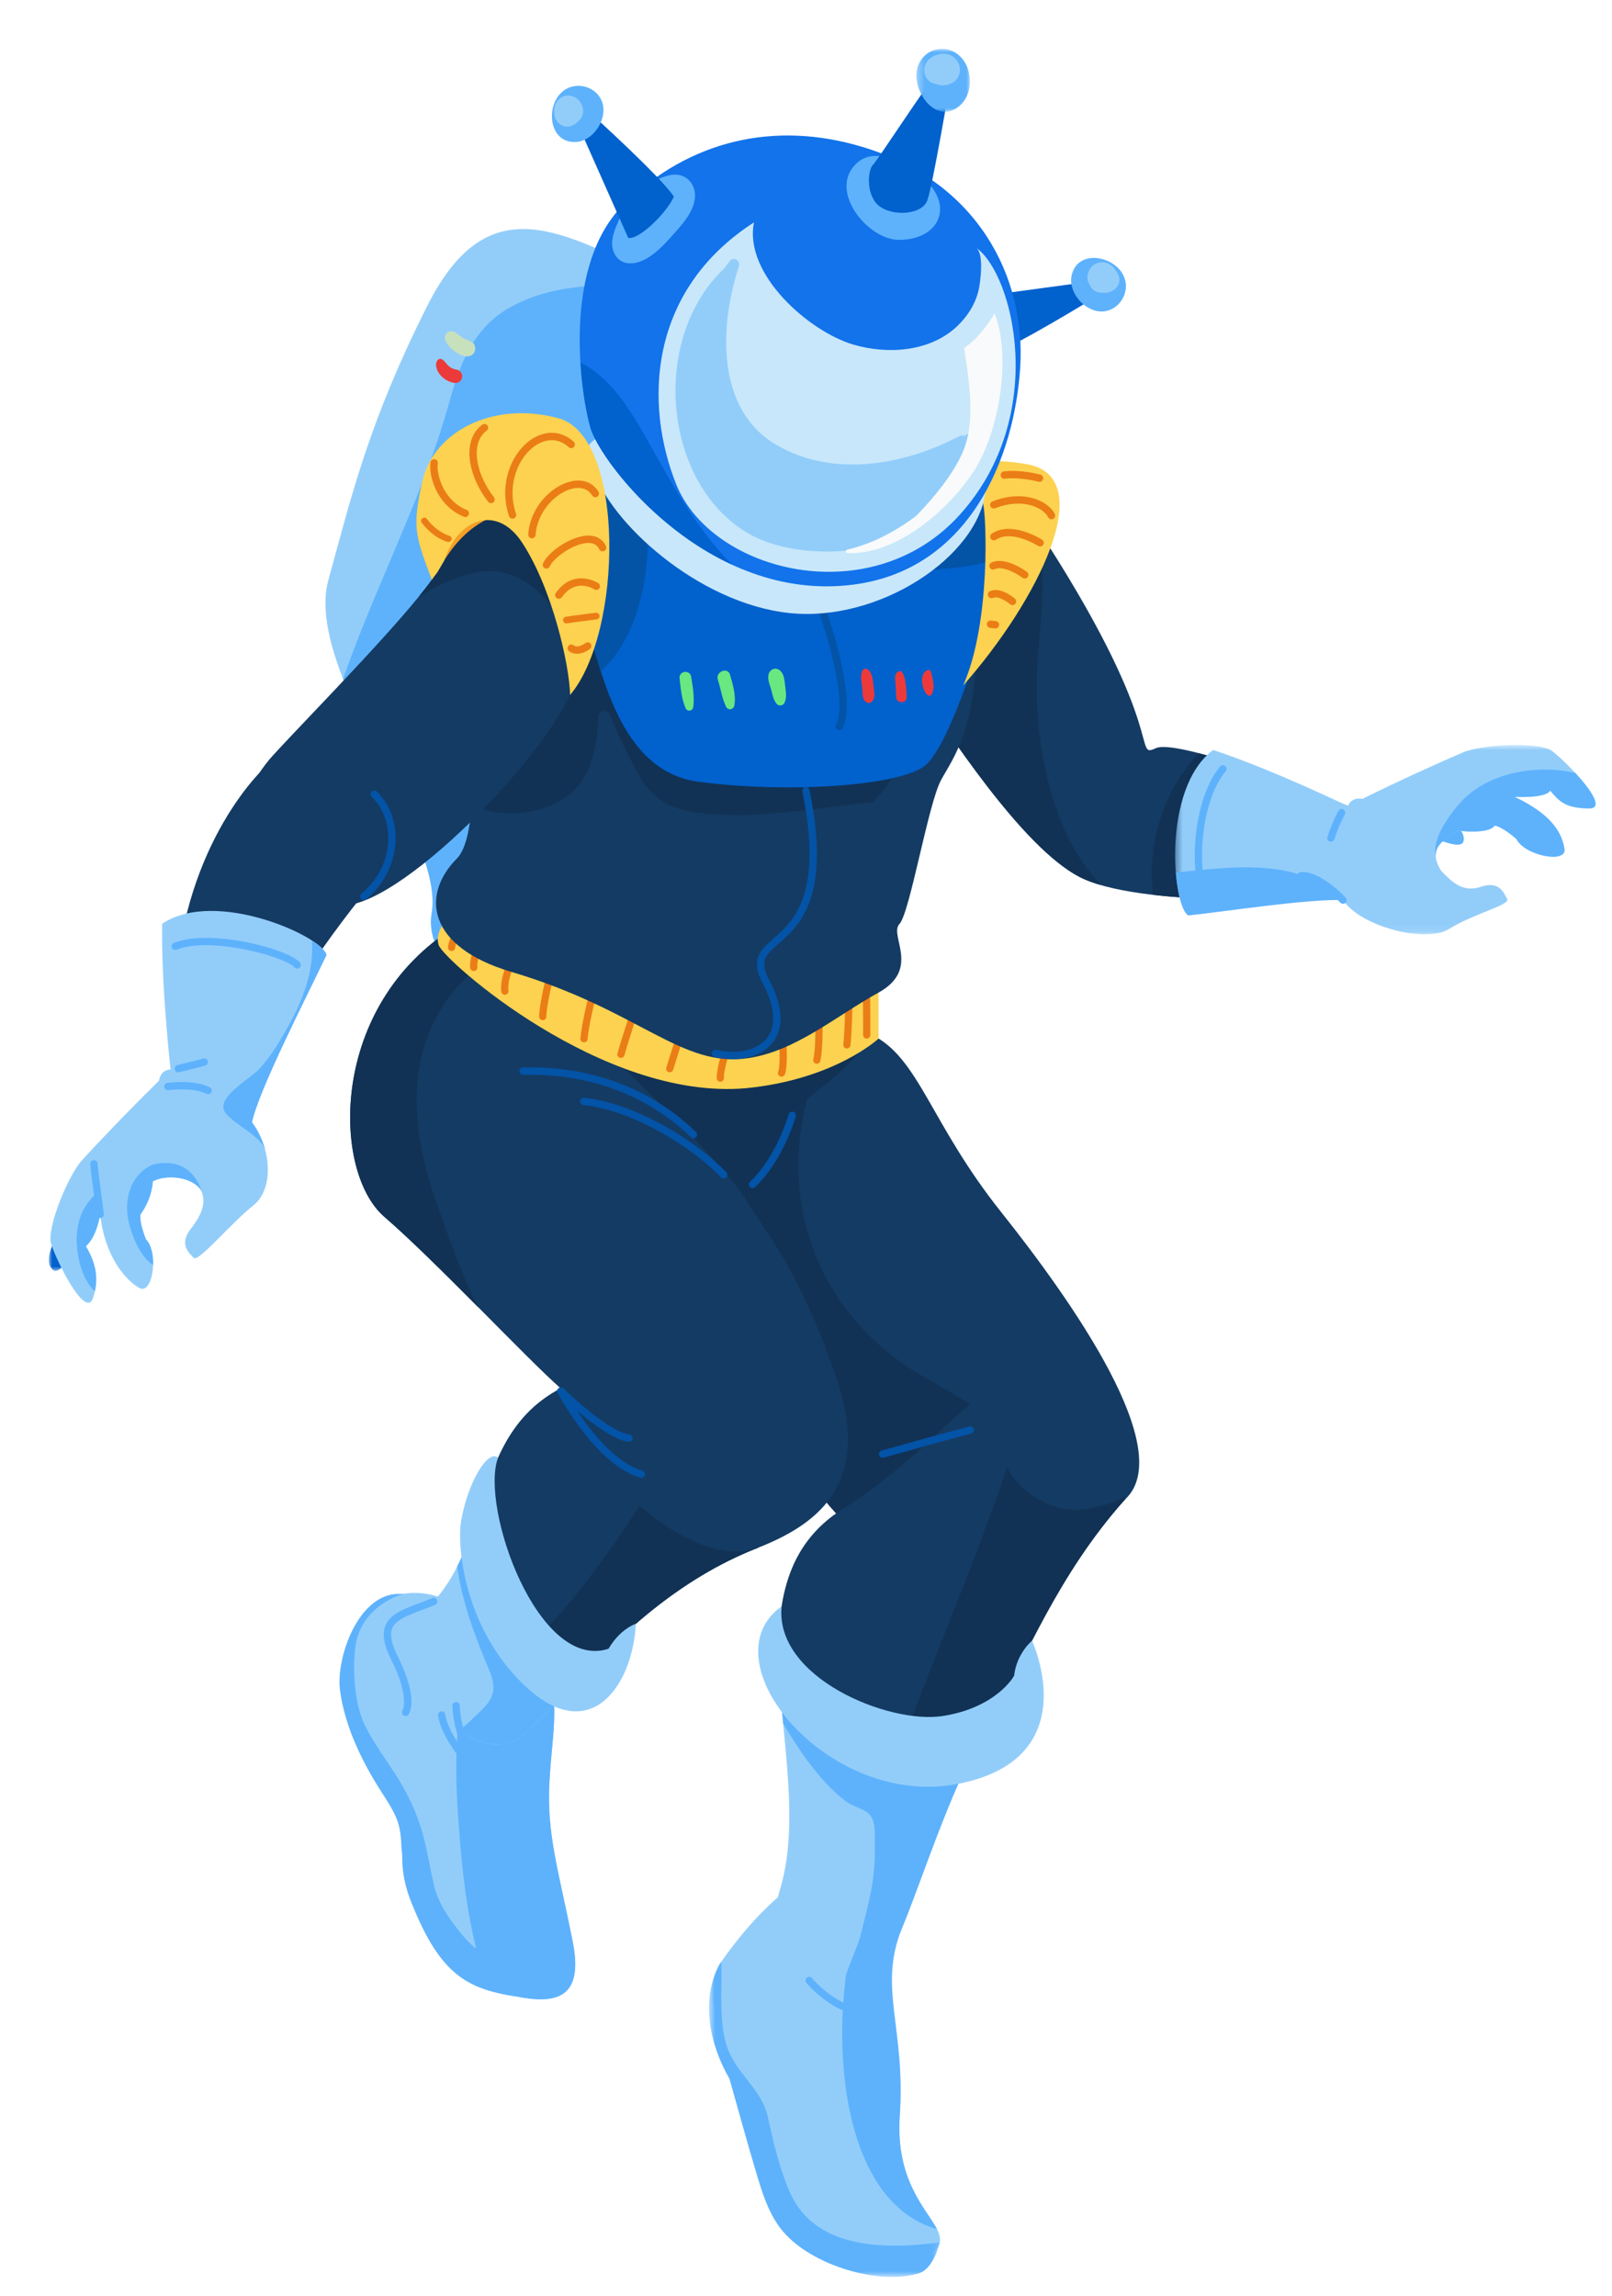 <svg xmlns="http://www.w3.org/2000/svg" fill="none" viewBox="0 0 231 329">
<g filter="url(#e)">
<path d="m194.8 111.19c2.063 1.262 7.499 3.922 7.904 2.409 0.728-2.712-5.963-4.827-5.963-4.827l-2.019 1.837 0.078 0.581z" clip-rule="evenodd" fill="#5EB2FC" fill-rule="evenodd"/>
<mask id="d" x="0" y="167" width="6" height="9" mask-type="alpha" maskUnits="userSpaceOnUse">
<path d="m0 167.64h5.728v7.49h-5.728v-7.49z" clip-rule="evenodd" fill="#fff" fill-rule="evenodd"/>
</mask>
<g mask="url(#d)">
<path d="m5.728 168.52c-0.979 2.211-3.936 7.491-5.13 6.478-2.141-1.818 2.158-7.363 2.158-7.363l2.705 0.362 0.267 0.523z" clip-rule="evenodd" fill="#0161CD" fill-rule="evenodd"/>
</g>
<path d="m85.98 32.233c-13.79-6.966-23.58-11.669-31.776 4.644-8.197 16.313-10.652 26.467-14.158 39.294-3.505 12.827 16.726 36.656 14.821 47.664s21.125 19.444 21.125 19.444l17.242-17.338 7.474-64.365-14.728-29.343z" clip-rule="evenodd" fill="#92CDFA" fill-rule="evenodd"/>
<path d="m66.035 37.081c-5.446 3.086-7.222 8.435-8.813 14.099-1.475 5.259-3.394 10.34-5.467 15.392-3.231 7.872-6.789 15.673-9.592 23.721 4.66 12.042 14.028 25.889 12.704 33.542-1.904 11.008 21.125 19.444 21.125 19.444l17.242-17.339 7.474-64.364-13.731-27.357c-7.306-0.744-14.977-0.518-20.942 2.862z" clip-rule="evenodd" fill="#5EB2FC" fill-rule="evenodd"/>
<path d="m71.31 136.57c10.827 6.159 43.622 3.268 43.622 3.268l2.921 1.403-0.448 18.105-13.425 16.557-17.174-2.515-17.494-18.522 1.999-18.296z" clip-rule="evenodd" fill="#113255" fill-rule="evenodd"/>
<path d="m63.755 67.489c-0.154-1.526-2.684-1.536-4.075-0.918-1.491 0.661-3.045 2.74-3.288 4.65-0.056 0.06-0.111 0.121-0.154 0.196-0.582 1.011 0.091 2.023 1.034 2.381 0.864 0.61 2.074 0.211 2.866-0.603 0.032-0.033 0.057-0.07 0.089-0.102 0.492-0.359 0.93-0.793 1.268-1.239 0.736-0.972 2.384-3.125 2.26-4.365z" clip-rule="evenodd" fill="#F59F26" fill-rule="evenodd"/>
<path d="m121.82 270.52c-3.348 8.469 0.981 12.985 0.118 25.703s7.949 15.732 5.261 19.083c-2.69 3.353-20.839 5.02-24.266-9.949-3.425-14.968-10.771-25.25-6.474-31.364 4.297-6.116 8.014-9.08 8.014-9.08s8.9-1.2 9.249-0.472c0.35 0.727 8.098 6.079 8.098 6.079z" clip-rule="evenodd" fill="#92CDFA" fill-rule="evenodd"/>
<path d="m127.28 312.48c-1.433-2.849-5.978-6.957-5.346-16.263 0.864-12.717-3.098-18.245 0.249-26.714 0 0-3.739-1.318-6.134-3.112-1.284 5.142-2.135 10.415-2.328 15.949-0.372 10.729 2.007 26.731 13.559 30.14z" clip-rule="evenodd" fill="#5EB2FC" fill-rule="evenodd"/>
<path d="m55.756 221.8c-7.906-2.454-14.938 3.837-12.581 15.635 2.355 11.799 7.943 15.066 8.757 22.234 0.812 7.167 4.24 16.56 10.991 18.411 6.75 1.853 14.236 3.702 12.159-6.772-2.076-10.475-3.78-15.518-3.34-23.108 0.441-7.589 1.726-11.237-1.009-19.483s-14.977-6.917-14.977-6.917z" clip-rule="evenodd" fill="#92CDFA" fill-rule="evenodd"/>
<path d="m50.136 221.42c1.348 0 0.856-0.164-0.425 0.383-2.929 1.252-5.254 3.708-5.737 6.898-0.518 3.422-0.167 8.497 1.282 11.475 1.373 2.822 3.342 5.329 4.972 8.002 1.663 2.725 2.923 5.691 3.659 8.816 0.494 2.098 0.844 4.226 1.34 6.322 0.461 1.943 1.546 3.729 2.731 5.338 0.957 1.297 2.015 2.589 3.275 3.621-0.315-1.292-0.593-2.582-0.829-3.834-1.081-5.72-1.553-11.575-1.89-17.38-0.446-7.669 0.23-14.906 1.938-22.387 0.546-2.393 1.181-4.764 1.886-7.113 3.164 0.818 6.925 2.725 8.395 7.159 2.735 8.246 1.45 11.893 1.009 19.483-0.44 7.59 1.264 12.633 3.34 23.108 2.062 10.393-5.293 8.653-12.002 6.815-0.202-0.484-0.371-0.984-0.548-1.48-1.403-0.45-2.581-0.987-3.149-1.413-2.524-1.889-4.746-4.665-6.312-7.393-0.875-1.524-1.537-3.172-1.957-4.879-0.433-1.751-0.386-3.471-0.588-5.237-0.049-1.45-0.174-2.855-0.74-4.205-0.61-1.453-1.522-2.754-2.36-4.08-2.694-4.259-5.064-9.226-5.71-14.268-0.579-4.521 2.564-13.751 8.42-13.751z" clip-rule="evenodd" fill="#5EB2FC" fill-rule="evenodd"/>
<path d="m61.212 210.69c-1.398 4.231-2.979 8.4-6.062 11.811-8.337 9.217 5.559 25.593 12.996 18.943 2.209-1.977 4.613-4.565 7.33-7.393-7.752-5.052-12.345-13.855-14.264-23.361z" clip-rule="evenodd" fill="#92CDFA" fill-rule="evenodd"/>
<path d="m61.212 210.69c-0.771 2.333-1.607 4.642-2.71 6.819 0.747 5.067 2.442 9.769 4.449 14.45 1.346 3.137 0.906 4.438-1.51 6.67-0.739 0.682-1.633 1.571-2.605 2.367 3.036 2.229 6.601 2.871 9.31 0.448 2.209-1.977 4.613-4.565 7.33-7.393-7.752-5.052-12.345-13.855-14.264-23.361z" clip-rule="evenodd" fill="#5EB2FC" fill-rule="evenodd"/>
<path d="m103.45 196.64c-2.102-8.597-17.607-11.246-30.112-4.682-7.878 4.137-9.739 11.528-12.122 18.736 1.919 9.506 6.511 18.308 14.263 23.361 6.427-6.693 14.61-14.737 26.156-19.249 0 0 3.917-9.57 1.815-18.166z" clip-rule="evenodd" fill="#143B63" fill-rule="evenodd"/>
<path d="m95.998 189.55c-0.596 0.99-1.184 1.982-1.747 2.979-2.975 5.27-5.948 10.543-9.204 15.648-3.083 4.836-6.415 9.59-10.051 14.031-1.727 2.11-3.652 4.353-5.894 6.083 1.825 2.228 3.943 4.181 6.374 5.765 6.426-6.693 14.609-14.737 26.155-19.249 0 0 3.917-9.57 1.815-18.166-0.808-3.308-3.605-5.731-7.448-7.091z" clip-rule="evenodd" fill="#113255" fill-rule="evenodd"/>
<path d="m136.48 166.72c10.276 12.913 25.177 34.161 17.785 41.118-7.391 6.956-16.057 19.733-31.617 10.138s-20.307-24.295-23.178-36.854c-2.87-12.558 3.765-26.625 10.536-31.717 6.773-5.093 7.848-8.161 7.848-8.161 6.888 3.359 8.349 12.563 18.625 25.476z" clip-rule="evenodd" fill="#143B63" fill-rule="evenodd"/>
<path d="m143.6 210.33c-1.603-4.858-3.77-9.772-7.682-13.21-3.293-2.893-7.258-4.848-10.999-7.073-14.367-8.55-20.272-23.899-16.289-39.479-6.254 5.839-11.835 18.85-9.16 30.554 2.87 12.559 7.617 27.259 23.177 36.854 9.819 6.054 16.892 3.199 22.634-1.481-0.473-2.076-1.012-4.136-1.681-6.165z" clip-rule="evenodd" fill="#113255" fill-rule="evenodd"/>
<path d="m104.64 232.28c0.453 10.468 2.988 22.063 0.133 31.5-4.09 13.516 12.53 15.367 16.041 8.707 2.718-5.155 6.5-18.057 11.43-27.978-11.114-0.052-21.717-2.66-27.604-12.229z" clip-rule="evenodd" fill="#92CDFA" fill-rule="evenodd"/>
<path d="m104.64 232.28c0.109 2.527 0.341 5.121 0.588 7.733 1.73 2.877 3.563 5.704 5.815 8.184 1.033 1.137 2.147 2.238 3.412 3.117 0.816 0.566 2.347 0.945 3.018 1.577 1.109 1.046 0.862 3.122 0.887 4.568 0.089 5.241-0.873 8.034-2.089 13.097-0.254 1.054-1.861 4.602-2.068 5.655 4.382 0.233 5.604-1.814 6.611-3.724 2.718-5.155 6.5-18.057 11.43-27.978-11.114-0.052-21.717-2.66-27.604-12.229z" clip-rule="evenodd" fill="#5EB2FC" fill-rule="evenodd"/>
<path d="m144.04 193.91c-10.244-7.617-12.921 4.337-30.34 15.38-8.213 5.207-9.464 13.645-9.059 22.982 5.886 9.57 16.49 12.177 27.603 12.229 1.44-2.899 2.693-5.304 3.593-6.798 3.977-6.605 8.634-18.957 18.422-29.87 0 0 0.026-6.305-10.219-13.923z" clip-rule="evenodd" fill="#143B63" fill-rule="evenodd"/>
<path d="m147.79 209.33c-3.844 0.411-8.646-2.307-10.477-6.067-0.323 0.96-0.634 1.921-0.97 2.879-4.427 12.603-9.702 24.891-14.341 37.409 3.276 0.665 6.735 0.938 10.246 0.955 1.439-2.899 2.693-5.304 3.593-6.798 3.977-6.606 8.634-18.957 18.422-29.87 0 0 0-0.107-0.022-0.305-2.02 1.071-4.56 1.595-6.451 1.797z" clip-rule="evenodd" fill="#113255" fill-rule="evenodd"/>
<path d="m58.211 125.84c-18.121 11.249-17.647 35.041-10.155 41.518 7.492 6.479 20.305 20.218 25.278 24.599 2.668 11.7 19.1 26.464 28.297 22.847 9.197-3.616 16.274-9.664 11.153-24.541s-9.43-19.812-13.392-26.053c-3.962-6.241-33.762-35.152-41.181-38.37z" clip-rule="evenodd" fill="#143B63" fill-rule="evenodd"/>
<path d="m55.726 165.9c-3.75-10.547-5.1-21.834 2.467-31.076 1.995-2.438 4.21-3.866 6.549-4.528-2.788-2.22-5.085-3.826-6.531-4.452-18.121 11.249-17.647 35.039-10.155 41.518 3.72 3.217 8.751 8.223 13.483 12.985-2.355-4.664-4.124-9.695-5.813-14.447z" clip-rule="evenodd" fill="#113255" fill-rule="evenodd"/>
<path d="m58.628 123.17c-1.132 0.909-3.478 3.111-2.76 5.279 0.718 2.169 23.427 22.318 44.014 20.5 12.736-1.237 19.023-7.115 19.023-7.115l-0.022-9.285-47.124-4.409-13.131-4.97z" clip-rule="evenodd" fill="#FCD250" fill-rule="evenodd"/>
<path d="m57.712 129.29c0.267 0 0.493-0.207 0.514-0.478 0.049-0.69 0.744-1.987 1.007-2.429 0.146-0.244 0.066-0.561-0.18-0.707-0.243-0.145-0.562-0.065-0.706 0.179-0.111 0.184-1.072 1.826-1.151 2.881-0.021 0.284 0.193 0.532 0.477 0.553 0.013 0 0.025 1e-3 0.039 1e-3z" clip-rule="evenodd" fill="#EB7D16" fill-rule="evenodd"/>
<path d="m60.892 132.16c0.023 0 0.045-1e-3 0.068-4e-3 0.282-0.037 0.482-0.296 0.445-0.578-0.109-0.833 0.541-2.754 0.8-3.424 0.102-0.265-0.029-0.564-0.294-0.667-0.266-0.102-0.565 0.029-0.668 0.295-0.105 0.271-1.022 2.687-0.862 3.928 0.034 0.261 0.256 0.45 0.511 0.45z" clip-rule="evenodd" fill="#EB7D16" fill-rule="evenodd"/>
<path d="m65.35 135.56c0.024 0 0.048-1e-3 0.071-4e-3 0.283-0.039 0.48-0.299 0.441-0.581-0.255-1.858 1.355-4.839 1.371-4.869 0.137-0.25 0.044-0.564-0.205-0.699-0.25-0.138-0.564-0.046-0.699 0.205-0.075 0.134-1.791 3.308-1.489 5.503 0.035 0.258 0.257 0.445 0.51 0.445z" clip-rule="evenodd" fill="#EB7D16" fill-rule="evenodd"/>
<path d="m70.776 139.2c0.281 0 0.512-0.227 0.516-0.508 0.025-1.853 1.138-6.11 1.149-6.153 0.072-0.276-0.092-0.557-0.368-0.63-0.277-0.073-0.558 0.093-0.629 0.368-0.048 0.179-1.157 4.423-1.184 6.4-4e-3 0.285 0.224 0.519 0.509 0.523h7e-3z" clip-rule="evenodd" fill="#EB7D16" fill-rule="evenodd"/>
<path d="m76.688 142.38c0.265 0 0.491-0.204 0.513-0.474 0.162-1.997 1.088-5.656 1.097-5.693 0.07-0.276-0.097-0.557-0.373-0.627-0.278-0.071-0.555 0.097-0.627 0.373-0.039 0.153-0.957 3.78-1.125 5.864-0.023 0.284 0.188 0.533 0.472 0.556 0.015 1e-3 0.028 1e-3 0.043 1e-3z" clip-rule="evenodd" fill="#EB7D16" fill-rule="evenodd"/>
<path d="m81.976 144.61c0.228 0 0.436-0.151 0.498-0.38 0.35-1.284 1.778-5.697 1.793-5.742 0.088-0.271-0.062-0.562-0.332-0.649-0.272-0.087-0.562 0.06-0.649 0.332-0.06 0.182-1.451 4.481-1.807 5.788-0.075 0.275 0.087 0.557 0.361 0.632 0.045 0.013 0.091 0.019 0.136 0.019z" clip-rule="evenodd" fill="#EB7D16" fill-rule="evenodd"/>
<path d="m88.971 146.67c0.222 0 0.427-0.144 0.493-0.367 0.307-1.016 1.493-4.719 1.493-4.719l-0.981-0.316s-1.192 3.718-1.499 4.737c-0.081 0.273 0.073 0.561 0.346 0.643 0.048 0.015 0.099 0.022 0.148 0.022z" clip-rule="evenodd" fill="#EB7D16" fill-rule="evenodd"/>
<path d="m96.219 148.02c0.011 0 0.021 0 0.031-1e-3 0.284-0.016 0.501-0.261 0.485-0.544-0.048-0.806 0.55-2.975 0.785-3.742 0.083-0.273-0.071-0.561-0.342-0.644-0.273-0.086-0.562 0.07-0.645 0.342-0.091 0.301-0.895 2.969-0.828 4.104 0.016 0.274 0.243 0.485 0.514 0.485z" clip-rule="evenodd" fill="#EB7D16" fill-rule="evenodd"/>
<path d="m104.99 147.3c0.207 0 0.402-0.125 0.481-0.33 0.398-1.028 0.263-3.75 0.247-4.057-0.016-0.284-0.271-0.505-0.543-0.487-0.285 0.016-0.502 0.259-0.488 0.543 0.059 1.075 0.062 3.009-0.178 3.628-0.103 0.266 0.03 0.565 0.295 0.668 0.061 0.023 0.124 0.035 0.186 0.035z" clip-rule="evenodd" fill="#EB7D16" fill-rule="evenodd"/>
<path d="m110.05 145.44c0.23 0 0.441-0.156 0.5-0.39 0.359-1.427 0.332-4.772 0.331-4.914-3e-3 -0.285-0.197-0.533-0.52-0.51-0.286 2e-3 -0.514 0.235-0.511 0.52 0 0.033 0.027 3.354-0.3 4.652-0.069 0.276 0.098 0.556 0.374 0.626 0.042 0.011 0.084 0.016 0.126 0.016z" clip-rule="evenodd" fill="#EB7D16" fill-rule="evenodd"/>
<path d="m114.36 143.26c0.255 0 0.476-0.188 0.511-0.447 0.187-1.398 0.267-5.165 0.271-5.324 6e-3 -0.286-0.22-0.521-0.505-0.527-0.298-1e-3 -0.52 0.22-0.526 0.505-1e-3 0.038-0.083 3.869-0.263 5.209-0.038 0.282 0.16 0.542 0.443 0.58 0.023 3e-3 0.047 4e-3 0.069 4e-3z" clip-rule="evenodd" fill="#EB7D16" fill-rule="evenodd"/>
<path d="m117.2 141.84c0.281 0 0.512-0.225 0.517-0.507 0.016-1.018-0.021-4.94-0.023-5.106-2e-3 -0.285-0.193-0.509-0.52-0.512-0.286 3e-3 -0.514 0.236-0.511 0.521 1e-3 0.041 0.038 4.076 0.022 5.08-5e-3 0.285 0.222 0.52 0.507 0.524h8e-3z" clip-rule="evenodd" fill="#EB7D16" fill-rule="evenodd"/>
<path d="m105.01 223.2c-1.055 10.197 15.33 16.931 23.082 15.72 7.751-1.211 10.228-5.755 10.228-5.755 0.37-3.26 2.568-5.027 2.568-5.027s7.928 16.934-10.668 20.518c-18.595 3.585-36.115-17.703-25.21-25.456z" clip-rule="evenodd" fill="#92CDFA" fill-rule="evenodd"/>
<path d="m64.361 201.91c-2.591 7.072 5.713 30.675 15.847 27.37 1.669-2.878 3.914-3.583 3.914-3.583-0.454 8.75-6.361 17.403-15.388 9.359-9.027-8.043-10.306-20.2-9.663-24.045 0.934-5.58 3.903-10.431 5.29-9.101z" clip-rule="evenodd" fill="#92CDFA" fill-rule="evenodd"/>
<path d="m123.25 89.62c5.78 8.69 16.186 24.684 24.376 29.018 8.19 4.333 34.215 3.738 38.263 1.508 4.047-2.231 4.929-9.258 2.037-10.811-2.893-1.553-25.979-10.626-29.286-9.115-3.309 1.511 1.76-2.186-15.539-29.291-4.978-7.558-17.443-4.336-19.317 2.463-1.874 6.8-2.519 9.978-0.534 16.228z" clip-rule="evenodd" fill="#143B63" fill-rule="evenodd"/>
<path d="m148.31 116.81c-2.795-3.998-4.442-8.678-5.476-13.414-1.231-5.645-1.526-11.287-1.05-17.035 0.482-5.84 1.162-11.687-0.268-17.279-5.639-5.077-16.037-1.853-17.735 4.31-1.874 6.799-2.52 9.977-0.534 16.227 5.78 8.69 16.185 24.684 24.376 29.018 0.867 0.459 1.945 0.859 3.166 1.212-0.959-1.021-1.804-2.074-2.479-3.039z" clip-rule="evenodd" fill="#113255" fill-rule="evenodd"/>
<path d="m187.92 109.34c-2.113-1.134-14.995-6.278-23.079-8.381-5.156 5.203-7.461 12.996-6.611 20.283 10.789 1.252 24.775 0.495 27.653-1.091 4.047-2.23 4.93-9.259 2.037-10.811z" clip-rule="evenodd" fill="#113255" fill-rule="evenodd"/>
<mask id="c" x="161" y="99" width="61" height="28" mask-type="alpha" maskUnits="userSpaceOnUse">
<path d="m161.4 99.767h60.25v27.141h-60.25v-27.141z" clip-rule="evenodd" fill="#fff" fill-rule="evenodd"/>
</mask>
<g mask="url(#c)">
<path d="m163.3 124.18c-2.277-1.182-3.883-18.121 3.54-23.701 8.303 2.722 19.325 8.039 19.325 8.039s0.377-1.33 2.077-1.037c5.047-2.506 11.514-5.435 14.368-6.639 2.853-1.204 10.903-1.552 12.737-0.256 1.833 1.296 8.758 8.286 5.386 8.265-3.371-0.022-4.241-0.965-5.596-2.555-0.632 1.155-5.106 0.9-5.106 0.9 5.499 2.602 6.8 5.285 7.153 7.448 0.352 2.164-5.689 0.984-6.886-1.41-2.196-1.906-3.122-1.922-3.122-1.922-0.853 1.321-5.353 0.719-5.353 0.719-1.453 1.223-4.559 2.207-2.281 5.79 1.252 1.235 2.876 3.201 5.622 2.274 2.747-0.929 3.348 0.905 3.817 1.749 0.468 0.844-4.942 2.137-8.324 4.287-3.253 2.069-12.576-0.255-15.208-4.146-4.697-0.612-15.201 1.44-22.149 2.195z" clip-rule="evenodd" fill="#92CDFA" fill-rule="evenodd"/>
</g>
<path d="m180.28 118.69c-5.762-2.229-12.608-1.271-18.779-0.656 0.255 3.25 0.986 5.726 1.806 6.152 6.349-0.69 17.005-2.361 22.15-2.195-0.864-1.356-3.367-2.6-5.177-3.301z" clip-rule="evenodd" fill="#5EB2FC" fill-rule="evenodd"/>
<path d="m202.44 107.84c-1.547 1.654-4.302 5.275-3.693 7.852-0.103-1.925 1.967-2.725 3.079-3.661 0 0 4.5 0.602 5.352-0.719 0 0 0.926 0.017 3.122 1.922 1.198 2.395 7.239 3.574 6.886 1.411-0.352-2.164-1.653-4.847-7.152-7.449 0 0 4.473 0.255 5.105-0.899 1.356 1.589 2.225 2.533 5.596 2.554 2.106 0.013 0.195-2.71-1.984-5.072-5.66-1.305-12.476-0.041-16.311 4.061z" clip-rule="evenodd" fill="#5EB2FC" fill-rule="evenodd"/>
<path d="m133.03 83.775c-0.188 13.921-3.295 17.579-5.159 20.979s-4.482 19.085-5.989 20.675c-1.509 1.591 3.115 6.448-2.993 9.82-6.107 3.373-11.806 8.337-18.578 9.379-9.741 1.498-15.598-6.882-34.033-12.35-12.158-3.606-12.92-11.097-7.818-16.23 5.102-5.132-0.435-36.653 5.156-43.042 5.592-6.389 21.06-18.001 29.475-17.212 8.414 0.79 35.314 9.525 37.775 15.892 2.462 6.368 2.229 7.286 2.164 12.089z" clip-rule="evenodd" fill="#143B63" fill-rule="evenodd"/>
<path d="m130.87 71.686c-2.461-6.367-29.361-15.103-37.775-15.892-8.415-0.789-23.883 10.823-29.475 17.212-4.237 4.842-2.084 24.113-3.013 35.399 0.206 0.091 0.405 0.19 0.624 0.27 3.008 1.09 6.365 1.139 9.417 0.222 6.507-1.955 7.848-7.154 8.111-13.269 0.037-0.863 1.326-0.957 1.629-0.218 1.215 2.963 2.603 5.947 4.197 8.727 2.175 3.793 4.763 4.908 9.011 5.403 8.156 0.951 16.38-0.83 24.516-1.557 1.019-1.104 1.912-2.293 2.77-3.508 3.543-6.365 7.589-12.552 11.462-18.606 0.222-0.348 0.446-0.697 0.67-1.046 7e-3 -0.344 0.016-0.691 0.02-1.048 0.065-4.803 0.298-5.721-2.164-12.089z" clip-rule="evenodd" fill="#113255" fill-rule="evenodd"/>
<path d="m76.633 81.75c2.309 4.662 4.13 21.595 16.347 23.264 12.217 1.669 28.204 0.726 32.341-2.119 4.138-2.846 9.274-22.066 10.967-25.253 1.692-3.187 4.406-12.137-9.448-17.537-13.854-5.399-21.255-8.301-52.38-0.157-6.133 2.097 2.173 21.802 2.173 21.802z" clip-rule="evenodd" fill="#0161CD" fill-rule="evenodd"/>
<path d="m113.28 97.629c0.194 0 0.381-0.107 0.473-0.293 2.173-4.361-2.459-17.19-2.658-17.734-0.1-0.274-0.403-0.415-0.676-0.315-0.274 0.099-0.415 0.403-0.316 0.676 0.048 0.129 4.678 12.944 2.705 16.902-0.13 0.261-0.024 0.578 0.238 0.708 0.075 0.038 0.155 0.056 0.234 0.056z" clip-rule="evenodd" fill="#0353A7" fill-rule="evenodd"/>
<path d="m83.432 57.842c-0.012-0.025-0.024-0.049-0.036-0.073-2.75 0.616-5.709 1.335-8.936 2.179-6.132 2.097 2.173 21.802 2.173 21.802 0.744 1.504 1.441 4.287 2.449 7.421 6.633-5.828 7.767-18.479 6.003-26.229-0.397-1.747-0.957-3.453-1.653-5.1z" clip-rule="evenodd" fill="#0353A7" fill-rule="evenodd"/>
<path d="m89.726 62.47c4.412 4.276 10.671 6.758 16.394 8.717 10.373 3.551 21.598 4.936 31.563 1.382 0.161-3.952-1.845-8.956-10.844-12.464-11.948-4.657-19.11-7.448-40.816-2.906 0.933 1.906 2.084 3.701 3.703 5.271z" clip-rule="evenodd" fill="#0353A7" fill-rule="evenodd"/>
<path d="m44.041 122.46c10.582-2.94 33.008-27.462 31.846-34.661-1.162-7.197 4.565-22.886-3.736-22.479-8.3 0.408-12.609 2.962-15.965 8.812-3.357 5.85-18.756 21.275-24.129 27.19-5.374 5.914-13.094 23.451 11.984 21.138z" clip-rule="evenodd" fill="#143B63" fill-rule="evenodd"/>
<path d="m60.018 75.311c4.874-1.367 8.378 0.383 11.617 4.009 1.427 1.597 2.792 3.25 4.117 4.94 0.325-7.82 3.515-19.294-3.601-18.945-8.301 0.408-12.61 2.962-15.966 8.812-0.653 1.138-1.765 2.64-3.166 4.362 2.223-1.323 4.517-2.482 6.999-3.178z" clip-rule="evenodd" fill="#113255" fill-rule="evenodd"/>
<path d="m131.02 91.235c10.549-11.909 19.77-29.952 9.025-31.734-10.744-1.782-12.768 2.491-12.768 2.491 3.382 2.125 2.468 1.187 6.578 3.109 0.5 1.595 1.157 17.167-2.835 26.134z" clip-rule="evenodd" fill="#FCD250" fill-rule="evenodd"/>
<path d="m78.539 61.648c3.563 8.074 16.956 19.273 29.964 19.338 13.007 0.064 26.515-10.025 25.774-19.542-0.739-9.515-22.583-16.365-22.583-16.365s-21.925-0.638-28.316 4.985c-2.736 2.407-3.568 4.822-5.08 5.866-2.599 1.794-0.658 4.093 0.241 5.718z" clip-rule="evenodd" fill="#C8E7FA" fill-rule="evenodd"/>
<path d="m28.416 148.25c3.142-9.654 14.55-25.075 19.918-30.893s-9.539-22.471-17.803-13.976c-4.919 5.057-14.8 19.587-11.986 42.762s9.871 2.107 9.871 2.107z" clip-rule="evenodd" fill="#143B63" fill-rule="evenodd"/>
<path d="m39.781 129.87c-0.363-2.541-15.819-9.654-23.54-4.492-0.174 8.736 1.2 20.895 1.2 20.895s-1.38-0.083-1.665 1.618c-4.032 3.935-8.934 9.07-11.014 11.366-2.079 2.295-5.068 9.778-4.452 11.937 0.617 2.158 4.927 11.004 6.021 7.815 1.095-3.19 0.027-5.616-1.025-7.421 1.592-1.368 2.05-4.569 2.05-4.569 0.639 6.05 3.691 9.507 5.616 10.556 1.925 1.047 2.809-5.044 0.945-6.966-1.073-2.703-0.782-3.582-0.782-3.582 1.717-2.358 1.756-4.715 1.756-4.715 1.635-0.967 5.431-0.848 6.889 1.205 0.752 1.591 0.365 3.275-1.419 5.561-1.783 2.286-0.251 3.459 0.391 4.18 0.641 0.721 5.376-5.005 8.523-7.485 3.028-2.387 2.638-8.17-0.165-11.941 0.976-4.636 7.661-17.654 10.671-23.962z" clip-rule="evenodd" fill="#92CDFA" fill-rule="evenodd"/>
<path d="m21.78 163.52c0.062 0.13 0.104 0.261 0.149 0.393-0.114-0.499-0.295-0.992-0.571-1.487-1.481-2.663-3.9-3.117-6.407-2.557-3.413 1.465-4.336 5.331-3.39 8.749 0.502 1.811 1.591 4.549 3.381 5.662 0.038-1.405-0.265-2.884-1.025-3.668-1.073-2.703-0.783-3.582-0.783-3.582 1.718-2.358 1.757-4.715 1.757-4.715 1.635-0.967 5.431-0.848 6.889 1.205z" clip-rule="evenodd" fill="#5EB2FC" fill-rule="evenodd"/>
<path d="m7.356 167.02c0.027 0.258 0.064 0.504 0.101 0.753-0.125-1.18-0.251-2.731-0.112-4.191-1.974 1.585-3.138 3.476-3.334 6.341-0.159 2.343 0.508 6.286 2.587 8.121 0.601-2.717-0.348-4.837-1.292-6.455 1.592-1.368 2.05-4.569 2.05-4.569z" clip-rule="evenodd" fill="#5EB2FC" fill-rule="evenodd"/>
<path d="m34.487 139.73c-1.223 2.223-2.577 4.546-4.301 6.417-1.343 1.458-5.296 3.544-5.184 5.584 0.089 1.632 4.673 3.586 5.742 5.522 0.087 0.158 0.164 0.323 0.239 0.489-0.376-1.387-1.009-2.741-1.873-3.904 0.976-4.636 7.661-17.655 10.671-23.962-0.078-0.544-0.85-1.296-2.083-2.092 0.291 4.166-1.152 8.202-3.211 11.946z" clip-rule="evenodd" fill="#5EB2FC" fill-rule="evenodd"/>
<path d="m73.017 52.936c-9.635-2.596-18.01 2.158-19.5 9.065-1.357 6.299-1.206 7.411 1.372 14.081 0.286-0.484 0.671-0.841 0.905-1.268 0.249-0.453 0.608-1.019 0.833-1.427 2.1-6.249 7.62-8.077 11.193-2.626 4.344 6.629 6.761 17.479 6.88 21.826 7.571-8.904 7.951-37.055-1.683-39.651z" clip-rule="evenodd" fill="#FCD250" fill-rule="evenodd"/>
<path d="m131.28 35.783c-0.736 1.4 1.915 6.317 3.856 7.934 3.263-0.995 14.965-8.211 14.965-8.211l-0.841-2.155-17.98 2.432z" clip-rule="evenodd" fill="#0161CD" fill-rule="evenodd"/>
<path d="m152.77 37.024c0.933-0.656 1.551-1.761 1.575-2.959 0.08-4.027-6.732-5.985-7.767-1.659-0.576 2.401 1.741 5.144 4.149 5.232 0.758 0.028 1.462-0.206 2.043-0.614z" clip-rule="evenodd" fill="#5EB2FC" fill-rule="evenodd"/>
<path d="m152.82 31.697c-0.408-0.729-1.24-1.211-2.096-1.107-0.929 0.112-1.62 0.754-1.813 1.617-0.158 0.486-0.112 1.026 0.18 1.471 0.013 0.027 0.024 0.055 0.038 0.081 8e-3 0.02 8e-3 0.042 0.018 0.061 0.252 0.502 0.565 0.879 1.128 1.042 0.21 0.06 0.423 0.086 0.636 0.088 0.875 0.134 1.799-0.232 2.261-1.004 0.457-0.766 0.217-1.655-0.352-2.249z" clip-rule="evenodd" fill="#92CDFA" fill-rule="evenodd"/>
<path d="m115.22 76.789c-20.86 2.645-36.215-17.438-37.643-22.581-1.427-5.143-4.121-23.34 4.987-32.099 9.227-8.875 21.27-11.921 34.102-8.031 16.364 4.96 23.34 18.552 22.533 31.522-0.806 12.97-7.266 29.07-23.979 31.189z" clip-rule="evenodd" fill="#1273EB" fill-rule="evenodd"/>
<path d="m85.686 55.933c-2.651-4.708-5.369-8.907-9.509-10.976 0.249 4.04 0.904 7.449 1.404 9.251 0.992 3.574 8.71 14.352 20.324 19.716-5.154-5.151-8.658-11.667-12.219-17.991z" clip-rule="evenodd" fill="#0161CD" fill-rule="evenodd"/>
<path d="m132.88 28.501c1.174 0.818 0.613 5.061 0.323 6.21-0.502 1.991-1.626 3.716-3.118 5.108-3.851 3.593-9.859 4.011-14.778 2.572-6.339-1.854-15.764-10.093-14.26-17.524-15.259 9.847-15.703 26.174-11.146 37.536 5.074 12.656 28.038 18.448 40.715 4.277 12.679-14.171 7.6-34.462 2.264-38.179z" clip-rule="evenodd" fill="#C8E7FA" fill-rule="evenodd"/>
<path d="m132.86 55.346c-0.416-0.395-1.214-0.39-1.557 0.115-0.29-0.09-0.609-0.081-0.934 0.091-7.872 4.141-18.062 5.923-26.131 1.193-8.736-5.12-8.097-17.195-5.36-25.56 0.261-0.797-0.729-1.49-1.306-0.778-0.253 0.312-0.486 0.642-0.711 0.98-10.642 9.94-8.954 30.481 3.014 37.849 5.367 3.303 14.227 3.677 21.456 1.173 4.022-2.24 7.308-6.833 10.148-10.336 0.422-1.579 0.881-3.158 1.381-4.727z" clip-rule="evenodd" fill="#92CDFA" fill-rule="evenodd"/>
<path d="m135.5 37.969c-1.017 1.68-2.58 3.768-4.345 4.884 0.711 4.799 1.726 10.676-0.255 15.08-1.414 3.148-3.966 6.264-6.584 8.974-3.08 2.353-6.597 4.111-9.897 4.856-0.25 0.057-0.313 0.48-8e-3 0.495 7.007 0.337 14.458-6.111 18.11-11.698 3.634-5.558 5.386-16.107 3.117-22.382-0.033-0.087-0.081-0.154-0.138-0.209z" clip-rule="evenodd" fill="#F9FAFB" fill-rule="evenodd"/>
<path d="m92.589 21.185c-0.104 2.225-2.027 4.202-3.425 5.768-1.397 1.566-3.483 3.729-5.752 3.792-1.917 0.053-2.909-1.655-2.662-3.402 0.112-0.794 0.385-1.604 0.77-2.389 1.062-3.259 4.588-6.352 7.657-6.884 1.962-0.341 3.506 1.133 3.412 3.115z" clip-rule="evenodd" fill="#5EB2FC" fill-rule="evenodd"/>
<path d="m83.025 27.095c1.55 0.316 5.53-3.604 6.54-5.92-1.867-2.855-12.066-12.075-12.066-12.075l-1.834 1.41 7.36 16.585z" clip-rule="evenodd" fill="#0161CD" fill-rule="evenodd"/>
<path d="m78.21 6.112c-0.89-0.713-2.124-0.997-3.281-0.685-3.89 1.048-3.865 8.136 0.578 7.922 2.466-0.12 4.453-3.11 3.864-5.446-0.185-0.737-0.606-1.347-1.161-1.791z" clip-rule="evenodd" fill="#5EB2FC" fill-rule="evenodd"/>
<path d="m76.305 7.91c-0.226-0.473-0.617-0.869-1.145-1.077-1.28-0.505-2.573 0.415-2.718 1.73-0.048 0.437-0.028 1.056 0.158 1.464 0.126 0.277 0.32 0.516 0.556 0.697 0.868 0.797 2.128 0.37 2.827-0.458 0.316-0.331 0.533-0.757 0.58-1.222 0.043-0.418-0.059-0.803-0.258-1.134z" clip-rule="evenodd" fill="#92CDFA" fill-rule="evenodd"/>
<path d="m122.41 16.557c-1.746-0.912-4.549-2.135-6.692-0.12-4.108 3.861 1.607 10.957 6.13 10.942 6.662-0.024 8.687-6.576 0.562-10.822z" clip-rule="evenodd" fill="#5EB2FC" fill-rule="evenodd"/>
<path d="m118.02 16.7c0.383-0.159 8.481-12.688 9.107-12.934s2.063 0.823 2.063 0.823-2.575 15.327-3.334 17.203c-0.76 1.875-4.517 2.257-6.628 0.908-2.111-1.351-1.958-5.009-1.208-6z" clip-rule="evenodd" fill="#0161CD" fill-rule="evenodd"/>
<mask id="b" x="124" y="0" width="8" height="10" mask-type="alpha" maskUnits="userSpaceOnUse">
<path d="m124.32 0.001h7.675v9.019h-7.675v-9.019z" clip-rule="evenodd" fill="#fff" fill-rule="evenodd"/>
</mask>
<g mask="url(#b)">
<path d="m131.29 1.984c-0.169-0.287-0.369-0.555-0.599-0.795-2.006-2.104-5.379-1.295-6.212 1.488-0.935 3.125 2.469 8.254 5.877 5.611 1.851-1.436 2.098-4.335 0.934-6.304z" clip-rule="evenodd" fill="#5EB2FC" fill-rule="evenodd"/>
</g>
<path d="m128.84 5.112c-0.529 0.177-1.112 0.16-1.629-0.062-0.499-0.057-0.974-0.253-1.302-0.668-0.387-0.489-0.545-1.095-0.43-1.707 0.183-0.985 1.028-1.663 1.968-1.85 1.209-0.402 2.545 0.21 2.984 1.432 0.463 1.288-0.346 2.633-1.591 2.855z" clip-rule="evenodd" fill="#92CDFA" fill-rule="evenodd"/>
<path d="m97.971 144.78c2.509 0 4.626-0.86 5.812-2.441 1.584-2.112 1.389-5.268-0.55-8.888-1.469-2.74-0.534-3.56 1.329-5.195 3.017-2.649 7.578-6.651 4.451-22.032-0.059-0.285-0.338-0.47-0.622-0.413-0.286 0.059-0.471 0.338-0.413 0.623 3.005 14.781-1.278 18.541-4.113 21.029-1.839 1.614-3.428 3.008-1.564 6.487 1.735 3.237 1.962 5.991 0.638 7.755-1.323 1.763-4.121 2.441-7.302 1.764-0.289-0.057-0.565 0.123-0.626 0.408-0.061 0.284 0.122 0.565 0.406 0.626 0.881 0.186 1.739 0.277 2.554 0.277z" clip-rule="evenodd" fill="#0353A7" fill-rule="evenodd"/>
<path d="m92.37 156.13c0.139 0 0.276-0.055 0.38-0.162 0.202-0.21 0.195-0.544-0.015-0.747-8.265-7.955-18.042-9.423-24.797-9.244-0.291 7e-3 -0.522 0.25-0.514 0.541s0.26 0.544 0.541 0.514c6.56-0.159 16.035 1.249 24.039 8.951 0.102 0.097 0.234 0.147 0.366 0.147z" clip-rule="evenodd" fill="#0353A7" fill-rule="evenodd"/>
<path d="m96.705 161.89c0.131 0 0.264-0.049 0.365-0.147 0.211-0.204 0.217-0.538 0.015-0.748-4.43-4.597-13.079-9.904-20.385-10.68-0.274-0.028-0.55 0.179-0.58 0.47-0.03 0.29 0.18 0.549 0.47 0.581 7.056 0.749 15.434 5.898 19.734 10.363 0.104 0.106 0.242 0.161 0.381 0.161z" clip-rule="evenodd" fill="#0353A7" fill-rule="evenodd"/>
<path d="m74.169 82.342c0.025 0 0.052-2e-3 0.078-6e-3 1.056-0.172 4.211-0.566 4.243-0.57 0.264-0.032 0.451-0.273 0.418-0.537s-0.282-0.446-0.537-0.418c-0.131 0.016-3.206 0.4-4.279 0.575-0.263 0.042-0.44 0.289-0.398 0.552 0.039 0.237 0.244 0.404 0.475 0.404z" clip-rule="evenodd" fill="#EB7D16" fill-rule="evenodd"/>
<path d="m73.071 78.811c0.164 0 0.326-0.077 0.43-0.221 2.012-2.817 4.55-1.202 4.658-1.132 0.243 0.159 0.57 0.093 0.73-0.15 0.161-0.243 0.095-0.568-0.147-0.73-0.034-0.022-3.484-2.259-6.101 1.398-0.169 0.237-0.114 0.567 0.123 0.737 0.093 0.066 0.201 0.098 0.307 0.098z" clip-rule="evenodd" fill="#EB7D16" fill-rule="evenodd"/>
<path d="m71.292 74.484c0.198 0 0.39-0.114 0.479-0.307 0.583-1.258 3.475-3.355 5.528-3.366h0.014c0.762 0 1.273 0.295 1.561 0.899 0.125 0.264 0.442 0.374 0.702 0.251 0.264-0.125 0.376-0.441 0.25-0.704-0.467-0.983-1.335-1.502-2.513-1.502h-0.02c-2.396 0.013-5.682 2.252-6.48 3.979-0.123 0.265-7e-3 0.579 0.257 0.701 0.072 0.033 0.147 0.049 0.222 0.049z" clip-rule="evenodd" fill="#EB7D16" fill-rule="evenodd"/>
<path d="m69.226 70.146c0.274 0 0.506-0.213 0.526-0.492 0.23-3.338 2.879-6.032 5.203-6.614 0.741-0.187 2.108-0.307 2.908 0.971 0.153 0.246 0.478 0.321 0.727 0.167 0.247-0.155 0.323-0.481 0.166-0.728-0.842-1.346-2.324-1.868-4.058-1.434-2.741 0.686-5.734 3.704-6 7.566-0.02 0.29 0.199 0.542 0.491 0.563 0.012 1e-3 0.024 1e-3 0.037 1e-3z" clip-rule="evenodd" fill="#EB7D16" fill-rule="evenodd"/>
<path d="m66.442 67.336c0.055 0 0.11-9e-3 0.166-0.027 0.276-0.092 0.427-0.39 0.335-0.667-1.412-4.271 0.418-8.255 2.856-9.834 1.635-1.058 3.348-0.956 4.701 0.279 0.214 0.197 0.548 0.182 0.745-0.034 0.197-0.215 0.181-0.549-0.033-0.745-1.708-1.562-3.946-1.707-5.986-0.387-2.771 1.795-4.864 6.278-3.285 11.052 0.073 0.222 0.279 0.363 0.501 0.363z" clip-rule="evenodd" fill="#EB7D16" fill-rule="evenodd"/>
<path d="m63.365 65.109c0.113 0 0.227-0.036 0.322-0.11 0.232-0.179 0.274-0.511 0.095-0.741-1.787-2.309-2.71-5.037-2.407-7.119 0.154-1.068 0.612-1.881 1.358-2.418 0.237-0.17 0.291-0.5 0.121-0.737s-0.501-0.289-0.737-0.12c-0.974 0.701-1.592 1.781-1.786 3.123-0.343 2.356 0.66 5.39 2.616 7.917 0.105 0.135 0.26 0.205 0.418 0.205z" clip-rule="evenodd" fill="#EB7D16" fill-rule="evenodd"/>
<path d="m59.68 67.099c0.208 0 0.404-0.124 0.488-0.328 0.111-0.27-0.018-0.578-0.288-0.689-3.473-1.423-4.36-5.292-4.145-6.665 0.045-0.288-0.153-0.558-0.44-0.603-0.283-0.047-0.558 0.151-0.603 0.44-0.291 1.854 0.844 6.19 4.787 7.805 0.066 0.027 0.134 0.04 0.201 0.04z" clip-rule="evenodd" fill="#EB7D16" fill-rule="evenodd"/>
<path d="m57.263 70.677c0.209 0 0.398-0.144 0.448-0.355 0.057-0.247-0.095-0.495-0.343-0.552-0.015-4e-3 -1.705-0.434-3.197-2.406-0.153-0.204-0.442-0.242-0.644-0.088-0.202 0.152-0.242 0.441-0.089 0.643 1.706 2.252 3.638 2.726 3.721 2.745 0.035 9e-3 0.07 0.013 0.104 0.013z" clip-rule="evenodd" fill="#EB7D16" fill-rule="evenodd"/>
<path d="m75.68 86.695c0.735 0 1.452-0.381 1.867-0.707 0.228-0.18 0.267-0.51 0.089-0.739-0.179-0.23-0.512-0.27-0.741-0.092-0.011 9e-3 -1.085 0.814-1.705 0.319-0.231-0.181-0.561-0.143-0.742 0.087-0.181 0.229-0.142 0.561 0.086 0.741 0.359 0.283 0.754 0.391 1.146 0.391z" clip-rule="evenodd" fill="#EB7D16" fill-rule="evenodd"/>
<path d="m143.68 67.427c0.077 0 0.156-0.017 0.231-0.054 0.262-0.128 0.371-0.445 0.243-0.706-0.88-1.792-4.328-3.609-8.934-1.812-0.271 0.105-0.405 0.411-0.3 0.683 0.107 0.272 0.414 0.406 0.685 0.3 4.133-1.612 6.989 0.048 7.6 1.294 0.092 0.187 0.28 0.295 0.475 0.295z" clip-rule="evenodd" fill="#EB7D16" fill-rule="evenodd"/>
<path d="m141.96 62.056c0.232 0 0.445-0.154 0.509-0.389 0.076-0.281-0.089-0.571-0.37-0.648-0.118-0.032-2.884-0.775-5.25-0.456-0.289 0.038-0.492 0.305-0.453 0.593 0.04 0.289 0.302 0.494 0.593 0.453 2.162-0.291 4.805 0.42 4.831 0.428 0.047 0.013 0.094 0.019 0.14 0.019z" clip-rule="evenodd" fill="#EB7D16" fill-rule="evenodd"/>
<path d="m142.05 71.315c0.174 0 0.345-0.086 0.445-0.245 0.158-0.245 0.084-0.571-0.161-0.729-0.178-0.113-4.389-2.754-7.203-0.87-0.242 0.162-0.308 0.49-0.145 0.733 0.162 0.243 0.491 0.306 0.732 0.145 2.249-1.507 6.012 0.859 6.049 0.883 0.088 0.056 0.185 0.083 0.283 0.083z" clip-rule="evenodd" fill="#EB7D16" fill-rule="evenodd"/>
<path d="m139.84 75.909c0.159 0 0.318-0.072 0.422-0.21 0.176-0.233 0.129-0.564-0.104-0.739-0.124-0.093-3.046-2.27-5.079-1.347-0.265 0.121-0.382 0.434-0.261 0.7 0.121 0.265 0.431 0.382 0.699 0.262 1.218-0.555 3.303 0.698 4.006 1.228 0.094 0.071 0.206 0.106 0.317 0.106z" clip-rule="evenodd" fill="#EB7D16" fill-rule="evenodd"/>
<path d="m138.09 79.717c0.149 0 0.297-0.062 0.401-0.184 0.19-0.221 0.164-0.555-0.057-0.744-0.212-0.181-2.106-1.748-3.573-1.063-0.265 0.124-0.378 0.438-0.255 0.702 0.123 0.265 0.437 0.379 0.701 0.255 0.675-0.317 1.936 0.475 2.439 0.907 0.101 0.085 0.223 0.127 0.344 0.127z" clip-rule="evenodd" fill="#EB7D16" fill-rule="evenodd"/>
<path d="m135.65 83.064c0.265 0 0.493-0.199 0.524-0.468 0.034-0.289-0.173-0.551-0.463-0.584l-0.711-0.083c-0.291-0.031-0.551 0.175-0.585 0.464-0.034 0.29 0.173 0.551 0.464 0.585l0.71 0.082c0.021 3e-3 0.041 4e-3 0.061 4e-3z" clip-rule="evenodd" fill="#EB7D16" fill-rule="evenodd"/>
<path d="m185.45 122.52c0.129 0 0.258-0.047 0.36-0.142 0.213-0.198 0.226-0.532 0.027-0.746-0.149-0.159-3.675-3.919-6.466-3.655-0.29 0.025-0.505 0.281-0.479 0.571 0.025 0.291 0.271 0.508 0.572 0.48 1.889-0.172 4.686 2.342 5.6 3.324 0.104 0.111 0.245 0.168 0.386 0.168z" clip-rule="evenodd" fill="#5EB2FC" fill-rule="evenodd"/>
<path d="m84.901 204.79c0.229 0 0.44-0.149 0.507-0.381 0.081-0.28-0.08-0.573-0.361-0.654-3.793-1.101-7.294-5.51-9.341-8.577 2.228 1.89 5.336 4.218 7.361 4.439 0.279 0.029 0.55-0.178 0.582-0.468 0.031-0.291-0.179-0.551-0.468-0.583-2.509-0.272-7.666-4.851-9.442-6.592-0.187-0.182-0.476-0.201-0.685-0.047-0.208 0.156-0.272 0.439-0.152 0.669 0.222 0.422 5.482 10.326 11.852 12.173 0.048 0.014 0.098 0.021 0.147 0.021z" clip-rule="evenodd" fill="#0353A7" fill-rule="evenodd"/>
<path d="m66.995 247.93c0.931 0 1.924-0.111 2.977-0.336 0.285-0.061 0.466-0.342 0.406-0.627-0.063-0.286-0.346-0.466-0.626-0.406-3.135 0.667-5.66 0.261-7.5-1.214-3.285-2.635-3.367-7.861-3.367-7.914-3e-3 -0.29-0.239-0.524-0.529-0.524h-3e-3c-0.291 2e-3 -0.526 0.241-0.524 0.532 2e-3 0.234 0.081 5.771 3.757 8.725 1.462 1.175 3.273 1.764 5.409 1.764z" clip-rule="evenodd" fill="#5EB2FC" fill-rule="evenodd"/>
<path d="m60.218 246.24c0.128 0 0.255-0.046 0.356-0.139 0.216-0.198 0.231-0.531 0.034-0.747-0.035-0.036-3.373-3.711-3.792-6.655-0.041-0.289-0.306-0.491-0.598-0.448-0.288 0.041-0.488 0.307-0.447 0.596 0.464 3.27 3.912 7.061 4.057 7.222 0.106 0.113 0.247 0.171 0.39 0.171z" clip-rule="evenodd" fill="#5EB2FC" fill-rule="evenodd"/>
<path d="m51.129 238.93c0.165 0 0.327-0.078 0.428-0.226 0.154-0.225 1.424-2.381-1.54-8.295-0.907-1.809-1.176-3.125-0.825-4.024 0.478-1.225 2.171-1.864 4.316-2.675 0.586-0.221 1.204-0.455 1.843-0.718 0.268-0.109 0.398-0.417 0.287-0.688-0.11-0.27-0.419-0.4-0.689-0.287-0.629 0.258-1.238 0.488-1.814 0.706-2.391 0.902-4.277 1.617-4.927 3.277-0.473 1.21-0.197 2.761 0.865 4.882 2.679 5.344 1.616 7.221 1.604 7.239-0.149 0.245-0.077 0.57 0.162 0.723 0.091 0.059 0.191 0.086 0.29 0.086z" clip-rule="evenodd" fill="#5EB2FC" fill-rule="evenodd"/>
<path d="m116.29 281.68c0.331 0 0.655-0.036 0.969-0.114 1.55-0.384 2.575-1.671 3.048-3.825 0.062-0.286-0.118-0.568-0.403-0.629-0.287-0.065-0.566 0.117-0.629 0.402-0.38 1.729-1.143 2.748-2.27 3.027-2.397 0.589-5.914-2.019-7.645-4.066-0.188-0.222-0.521-0.25-0.744-0.063-0.222 0.189-0.251 0.522-0.062 0.745 1.589 1.878 4.907 4.523 7.736 4.523z" clip-rule="evenodd" fill="#5EB2FC" fill-rule="evenodd"/>
<path d="m119.48 201.92c0.048 0 0.097-7e-3 0.145-0.021 6.638-1.892 12.481-3.437 12.539-3.453 0.282-0.074 0.45-0.364 0.376-0.645-0.075-0.282-0.364-0.447-0.646-0.376-0.059 0.016-5.91 1.563-12.559 3.459-0.28 0.08-0.442 0.373-0.362 0.653 0.066 0.232 0.278 0.383 0.507 0.383z" clip-rule="evenodd" fill="#0353A7" fill-rule="evenodd"/>
<path d="m165.23 120.93c0.039 0 0.077-4e-3 0.116-0.013 0.285-0.064 0.464-0.346 0.4-0.631-1.287-5.737 0.042-13.409 2.901-16.753 0.189-0.222 0.164-0.555-0.058-0.744-0.222-0.192-0.554-0.163-0.744 0.058-3.046 3.561-4.479 11.654-3.13 17.67 0.056 0.246 0.274 0.413 0.515 0.413z" clip-rule="evenodd" fill="#5EB2FC" fill-rule="evenodd"/>
<path d="m183.72 113.63c0.226 0 0.434-0.145 0.504-0.37 0.371-1.181 0.872-2.377 1.49-3.554 0.136-0.258 0.036-0.577-0.222-0.713-0.259-0.134-0.577-0.036-0.712 0.222-0.648 1.233-1.173 2.487-1.563 3.729-0.088 0.278 0.067 0.574 0.346 0.662 0.052 0.016 0.105 0.024 0.157 0.024z" clip-rule="evenodd" fill="#5EB2FC" fill-rule="evenodd"/>
<path d="m22.817 149.81c0.192 0 0.377-0.106 0.471-0.289 0.132-0.26 0.029-0.577-0.232-0.71-2.217-1.129-5.91-0.648-6.068-0.627-0.288 0.038-0.49 0.304-0.452 0.593 0.038 0.288 0.305 0.499 0.593 0.453 0.035-4e-3 3.528-0.456 5.449 0.522 0.077 0.039 0.158 0.058 0.239 0.058z" clip-rule="evenodd" fill="#5EB2FC" fill-rule="evenodd"/>
<path d="m18.546 146.67c0.04 0 0.081-5e-3 0.122-0.014 0.117-0.028 2.897-0.689 3.755-0.95 0.279-0.085 0.436-0.38 0.352-0.659-0.085-0.279-0.375-0.435-0.66-0.352-0.827 0.253-3.663 0.927-3.691 0.933-0.284 0.068-0.459 0.353-0.392 0.636 0.057 0.243 0.274 0.406 0.514 0.406z" clip-rule="evenodd" fill="#5EB2FC" fill-rule="evenodd"/>
<path d="m35.59 131.81c0.126 0 0.252-0.045 0.354-0.136 0.216-0.195 0.233-0.529 0.039-0.745-1.836-2.041-13.005-4.859-18.065-2.807-0.27 0.11-0.4 0.418-0.291 0.688s0.417 0.399 0.688 0.291c4.756-1.929 15.456 0.948 16.882 2.534 0.105 0.116 0.248 0.175 0.393 0.175z" clip-rule="evenodd" fill="#5EB2FC" fill-rule="evenodd"/>
<path d="m7.355 167.55c0.021 0 0.042-1e-3 0.063-4e-3 0.291-0.034 0.497-0.297 0.462-0.587-0.112-0.932-0.237-1.865-0.363-2.797-0.194-1.45-0.397-2.95-0.539-4.425-0.028-0.291-0.287-0.502-0.576-0.475-0.29 0.027-0.503 0.285-0.475 0.575 0.145 1.495 0.348 3.006 0.544 4.466 0.125 0.927 0.25 1.854 0.361 2.782 0.032 0.269 0.259 0.465 0.523 0.465z" clip-rule="evenodd" fill="#5EB2FC" fill-rule="evenodd"/>
<path d="m45.125 122c0.119 0 0.238-0.04 0.337-0.121 2.548-2.103 4.088-5.145 4.225-8.346 0.118-2.766-0.836-5.289-2.688-7.104-0.209-0.203-0.543-0.2-0.747 8e-3s-0.2 0.542 8e-3 0.747c1.635 1.602 2.476 3.841 2.372 6.304-0.125 2.903-1.525 5.664-3.843 7.576-0.225 0.186-0.257 0.519-0.07 0.744 0.103 0.127 0.255 0.192 0.406 0.192z" clip-rule="evenodd" fill="#0353A7" fill-rule="evenodd"/>
<path d="m100.84 163.27c0.131 0 0.262-0.049 0.364-0.146 4.055-3.866 5.76-9.896 5.831-10.151 0.078-0.28-0.087-0.571-0.368-0.649-0.278-0.08-0.571 0.086-0.649 0.368-0.017 0.059-1.702 6.008-5.542 9.668-0.211 0.202-0.219 0.536-0.018 0.747 0.104 0.107 0.242 0.163 0.382 0.163z" clip-rule="evenodd" fill="#0353A7" fill-rule="evenodd"/>
<path d="m92.048 89.989c-0.17-1.069-1.786-0.854-1.668 0.224 0.152 1.386 0.304 3.013 0.875 4.296 0.228 0.512 0.997 0.409 1.082-0.146 0.213-1.388-0.071-2.998-0.289-4.374z" clip-rule="evenodd" fill="#69E781" fill-rule="evenodd"/>
<path d="m97.61 89.686c-0.329-1.151-2.134-0.425-1.743 0.742 0.423 1.263 0.599 2.644 1.172 3.85 0.266 0.562 1.076 0.449 1.187-0.159 0.273-1.48-0.212-3.02-0.616-4.433z" clip-rule="evenodd" fill="#69E781" fill-rule="evenodd"/>
<path d="m104.88 89.187c-0.612-0.658-1.534-0.362-1.752 0.473-0.186 0.718 0.211 1.514 0.394 2.214 0.182 0.699 0.287 1.391 0.748 1.969 0.319 0.4 0.966 0.318 1.167-0.157 0.305-0.723 0.192-1.466 0.097-2.226-0.093-0.757-0.116-1.694-0.654-2.273z" clip-rule="evenodd" fill="#69E781" fill-rule="evenodd"/>
<path d="m118.18 91.392c-0.091-0.815-0.124-1.853-0.781-2.425-0.24-0.208-0.634-0.184-0.793 0.116-0.403 0.758-0.135 1.673-0.049 2.487 0.078 0.744-0.087 1.705 0.672 2.11 0.169 0.09 0.391 0.1 0.556-0.01 0.765-0.51 0.483-1.484 0.395-2.278z" clip-rule="evenodd" fill="#EC3A3B" fill-rule="evenodd"/>
<path d="m121.62 89.305c-0.486 0.352-0.344 1.01-0.301 1.539 0.059 0.716 0.083 1.429 0.118 2.148 0.04 0.831 1.471 0.846 1.482 1e-3 7e-3 -0.498-0.082-4.566-1.299-3.688z" clip-rule="evenodd" fill="#EC3A3B" fill-rule="evenodd"/>
<path d="m126.44 89.421c-0.167-0.686-0.719-0.379-0.982-0.046-1.097 1.391 0.86 5.12 1.296 2.323 0.114-0.727-0.144-1.575-0.314-2.277z" clip-rule="evenodd" fill="#EC3A3B" fill-rule="evenodd"/>
<path d="m60.661 42.052c-0.423-0.249-0.952-0.404-1.344-0.644-0.338-0.207-0.726-0.522-1.079-0.771-0.756-0.536-1.751 0.228-1.412 1.098 0.241 0.619 0.663 1.11 1.187 1.511 0.487 0.373 1.179 0.792 1.807 0.829 0.507 0.03 0.995-0.198 1.198-0.686 0.178-0.425 0.069-1.087-0.357-1.337z" clip-rule="evenodd" fill="#C8E1BD" fill-rule="evenodd"/>
<path d="m58.399 45.965c-0.409-0.053-0.799-0.235-1.111-0.515-0.348-0.311-0.558-0.747-0.975-0.975-0.196-0.106-0.516-0.012-0.637 0.171-0.439 0.663-0.047 1.552 0.419 2.096 0.54 0.628 1.227 1.005 2.042 1.14 0.402 0.067 0.885-0.194 1.024-0.586 0.061-0.172 0.094-0.317 0.066-0.501-0.063-0.419-0.402-0.775-0.828-0.83z" clip-rule="evenodd" fill="#EC3A3B" fill-rule="evenodd"/>
<mask id="a" x="94" y="274" width="34" height="46" mask-type="alpha" maskUnits="userSpaceOnUse">
<path d="m94.601 274.18h33.067v45.13h-33.067v-45.13z" clip-rule="evenodd" fill="#fff" fill-rule="evenodd"/>
</mask>
<g mask="url(#a)">
<path d="m96.064 274.56c0.399-0.764 0.328-0.293 0.336 0.519 0.037 3.834-0.456 8.998 1.281 12.45 1.593 3.162 4.568 5.301 5.334 8.788 0.794 3.617 1.648 7.285 3.104 10.704 3.011 7.071 10.97 8.786 21.549 7.321-0.405 1.61-1.364 3.94-2.969 4.436-5.738 1.769-15.319-1.108-19.468-5.958-2.113-2.473-3.05-5.727-3.958-8.778-1.299-4.359-2.499-8.751-3.737-13.128-2.852-4.917-4.15-11.236-1.472-16.354z" clip-rule="evenodd" fill="#5EB2FC" fill-rule="evenodd"/>
</g>
<path d="m69.476 279.47c-8.902-1.089-13.063-2.467-17.646-14.133-2.242-5.876-0.619-9.507-0.619-9.507l4.481 11.82 4.368 6.53 8.326 2.633 1.09 2.657z" clip-rule="evenodd" fill="#5EB2FC" fill-rule="evenodd"/>
</g>
<defs>
<filter id="e" x="0" y=".001" width="230.65" height="328.31" color-interpolation-filters="sRGB" filterUnits="userSpaceOnUse">
<feFlood flood-opacity="0" result="BackgroundImageFix"/>
<feColorMatrix in="SourceAlpha" values="0 0 0 0 0 0 0 0 0 0 0 0 0 0 0 0 0 0 127 0"/>
<feOffset dx="7" dy="7"/>
<feGaussianBlur stdDeviation="1"/>
<feColorMatrix values="0 0 0 0 0.114 0 0 0 0 0.149 0 0 0 0 0.176 0 0 0 0.096 0"/>
<feBlend in2="BackgroundImageFix" result="effect1_dropShadow"/>
<feBlend in="SourceGraphic" in2="effect1_dropShadow" result="shape"/>
</filter>
</defs>
</svg>

